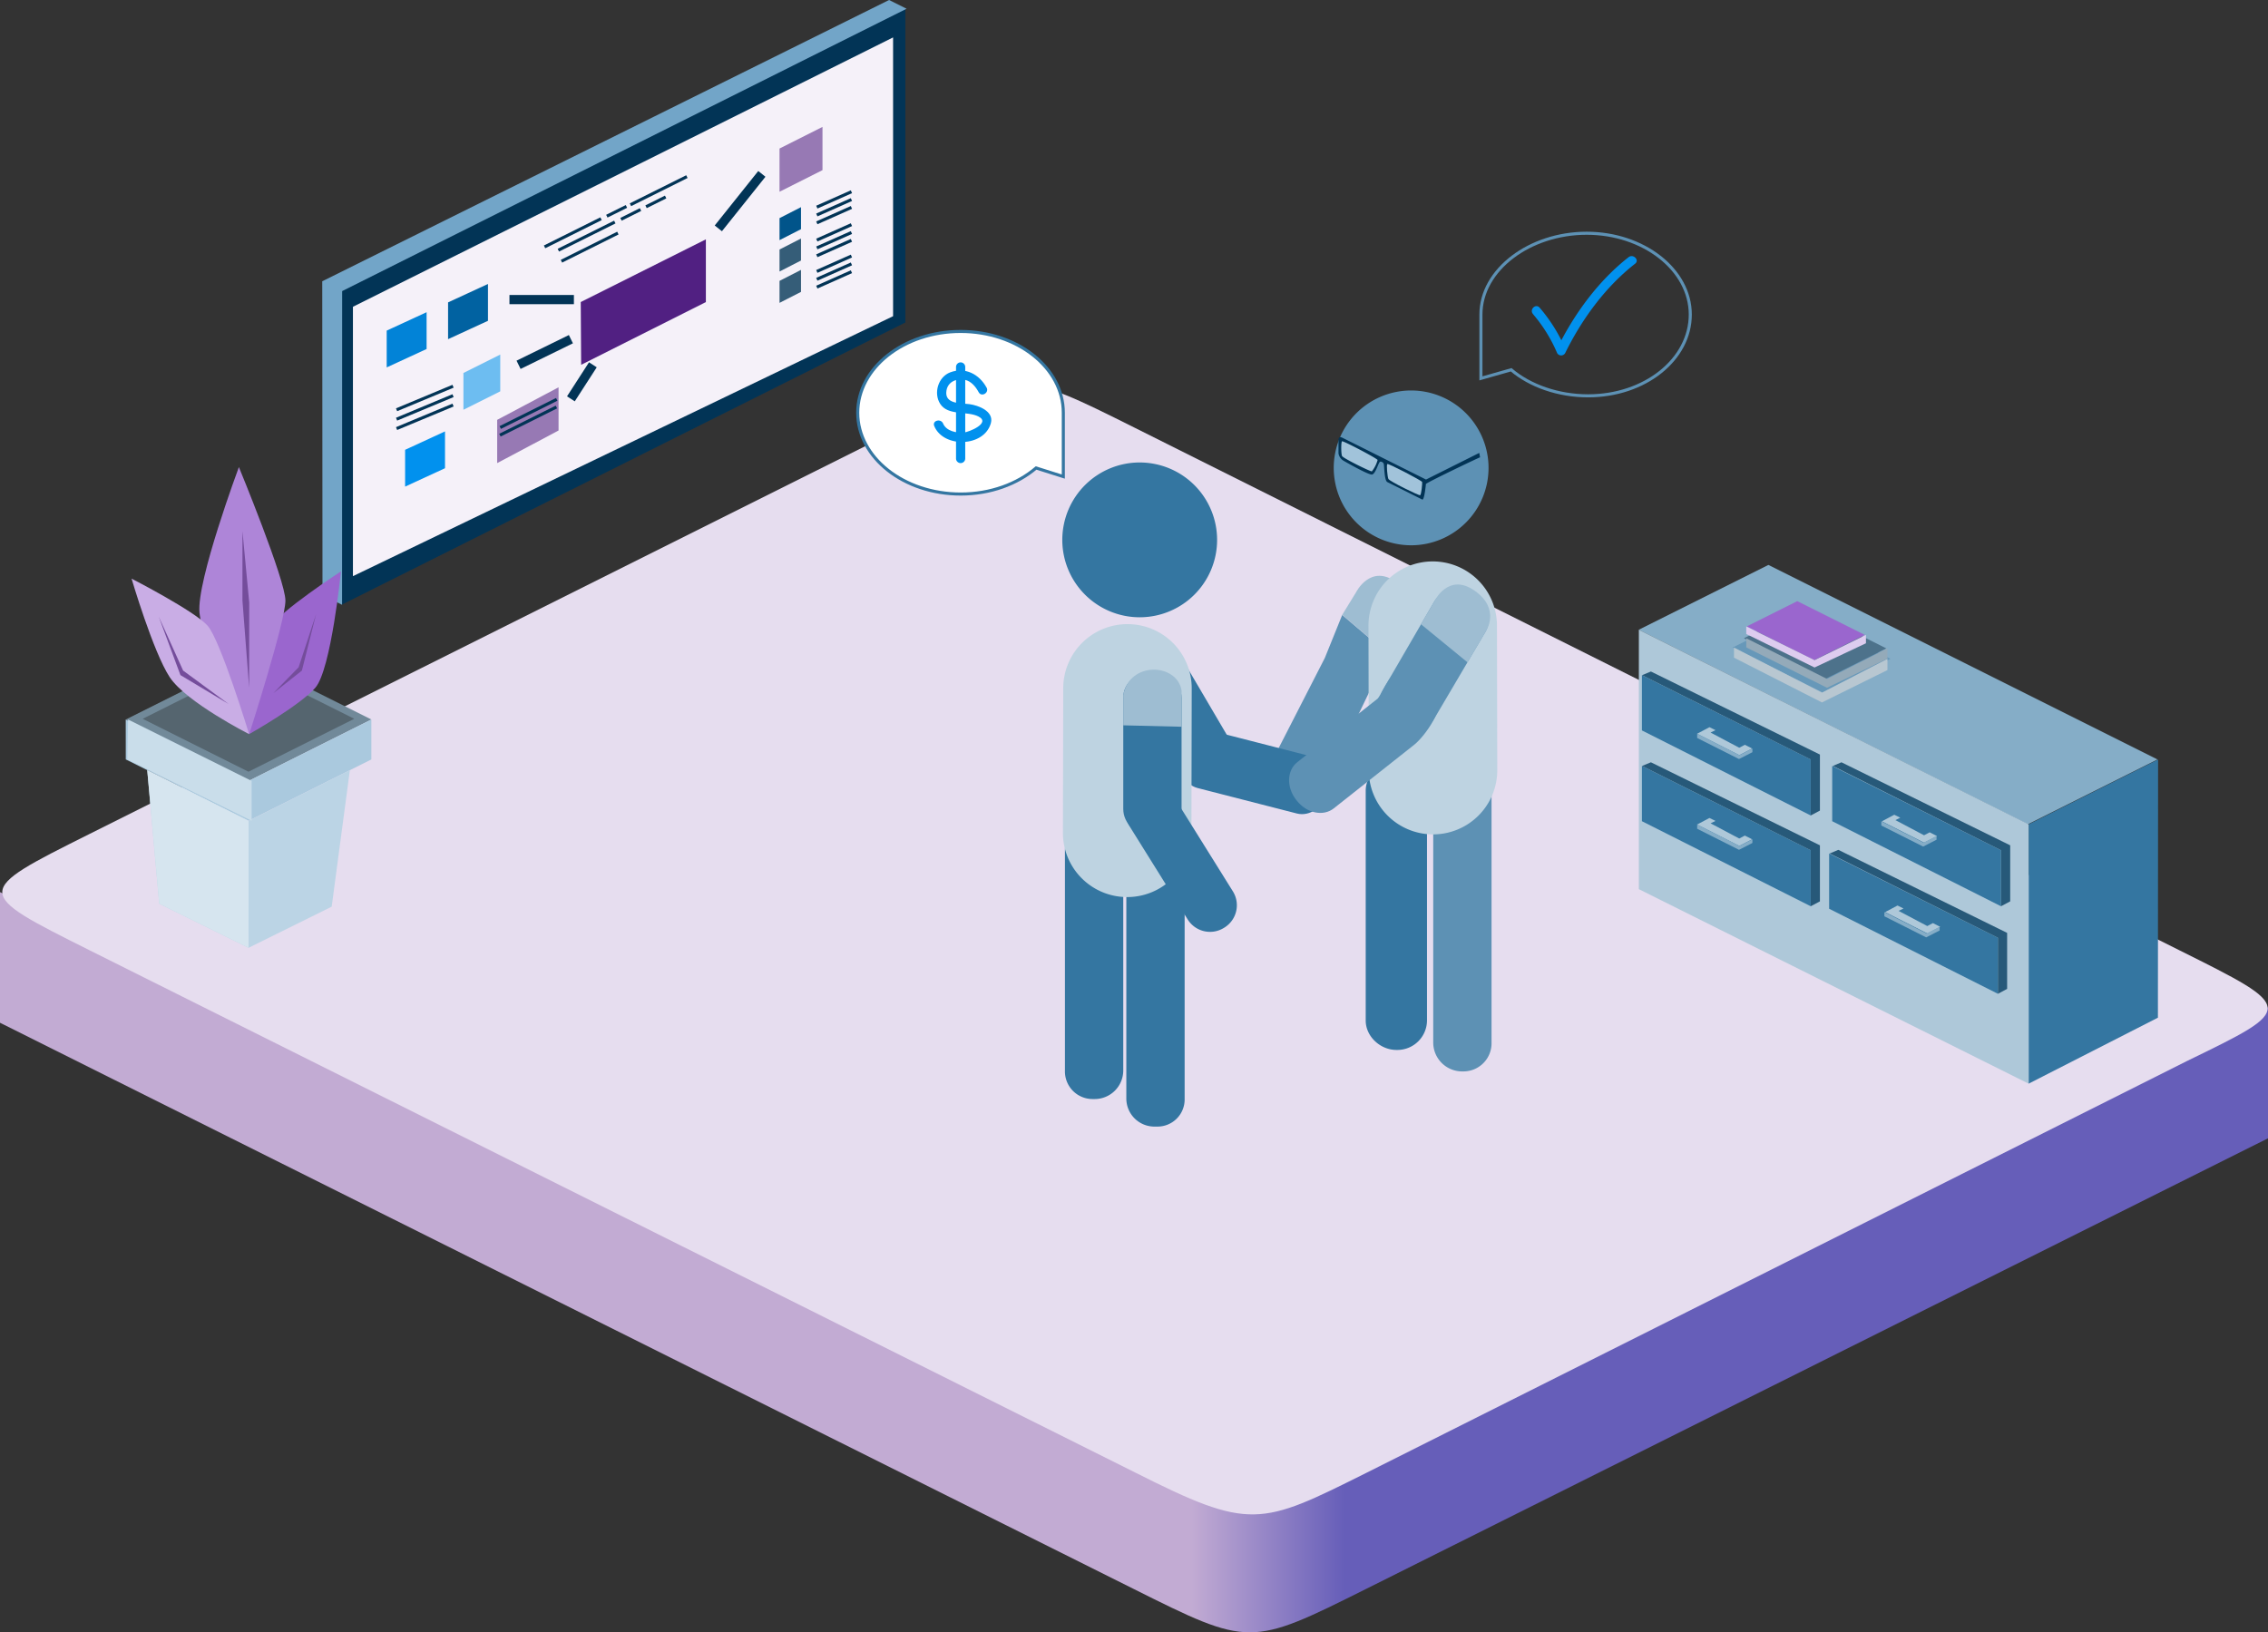 <svg xmlns="http://www.w3.org/2000/svg" xmlns:xlink="http://www.w3.org/1999/xlink" viewBox="0 0 739 531.89"><rect x="0" y="0" width="739" height="531.89" fill="#333333" stroke="none"/><defs><style>.cls-1{fill:url(#linear-gradient);}.cls-2{fill:#e6ddef;}.cls-3{fill:#023456;}.cls-4{fill:#f5f1f9;}.cls-5{fill:#72a5c8;}.cls-6{fill:#512082;}.cls-11,.cls-39,.cls-7{fill:none;}.cls-11,.cls-7{stroke:#023456;}.cls-11,.cls-39,.cls-40,.cls-7{stroke-miterlimit:10;}.cls-7{stroke-width:3px;}.cls-8{fill:#9779b4;}.cls-9{fill:#01548a;}.cls-10{fill:#355d78;}.cls-12{fill:#0162a1;}.cls-13{fill:#0283d7;}.cls-14{fill:#6dbdf1;}.cls-15{fill:#0191ee;}.cls-16{fill:#718999;}.cls-17{fill:#aac9de;}.cls-18{fill:#bbd4e5;}.cls-19{fill:#55656f;}.cls-20{fill:#9a66ce;}.cls-21{fill:#ae85d8;}.cls-22{fill:#c9ade5;}.cls-23{fill:#744d9b;}.cls-24{fill:#d6e5ef;}.cls-25{fill:#c9ddea;}.cls-26{fill:#85adc7;}.cls-27{fill:#3476a1;}.cls-28{fill:#aec8d9;}.cls-29{fill:#275979;}.cls-30{fill:#6798b9;}.cls-31{fill:#b8c7d1;}.cls-32{fill:#4d728b;}.cls-33{fill:#94aab9;}.cls-34{fill:#ddccef;}.cls-35{fill:#5d91b4;}.cls-36{fill:#bed3e1;}.cls-37{fill:#9ebdd2;}.cls-38{fill:#a1c3da;}.cls-39{stroke:#5d91b4;}.cls-40{fill:#fff;stroke:#3476a1;}</style><linearGradient id="linear-gradient" x1="1976.46" y1="411.29" x2="2308.96" y2="411.29" gradientTransform="translate(-1734.52)" gradientUnits="userSpaceOnUse"><stop offset="0.44" stop-color="#c2abd3"/><stop offset="0.59" stop-color="#665eb9"/></linearGradient></defs><title>escena-5</title><g id="Suelo"><g id="Suelo-2" data-name="Suelo"><path class="cls-1" d="M0,290.69v42.57L369.28,517.7c37.83,18.92,38.1,18.92,75.94,0L739,370.92V328.21l-331.82,165Z"/><path class="cls-2" d="M29.12,309.61c-37.83-18.92-37.83-18.92,0-37.84L294,139.35c37.83-18.92,37.83-18.92,75.67,0L710.18,309.67c37.83,18.86,37.83,18.86,2.54,36l-267.4,134.2c-34.73,17.36-37.83,18.91-75.51-.09Z"/></g></g><g id="Escenario"><g id="Pizarra"><polygon class="cls-3" points="295 105.08 111.27 197.07 111.2 94.85 295 2.85 295 105.08"/><polygon class="cls-4" points="291 103.03 115 187.74 115 99.96 291 12.19 291 103.03"/><polygon class="cls-5" points="295.4 2.85 289.69 0 105 91.65 105.08 193.9 111.46 197.07 111.49 94.85 295.4 2.85"/><polygon class="cls-6" points="230 98.43 189.36 118.87 189.23 98.42 230 77.99 230 98.43"/><line class="cls-7" x1="193.18" y1="118.87" x2="186.02" y2="129.96"/><line class="cls-7" x1="234.06" y1="74.41" x2="248.24" y2="56.66"/><polygon class="cls-8" points="268 55.44 254 62.48 254 48.4 268 41.35 268 55.44"/><polygon class="cls-9" points="261 74.67 254 78.25 254 71.08 261 67.5 261 74.67"/><polygon class="cls-10" points="261 84.89 254 88.47 254 81.3 261 77.72 261 84.89"/><polygon class="cls-10" points="261 95.11 254 98.69 254 91.52 261 87.94 261 95.11"/><line class="cls-11" x1="266.15" y1="67.49" x2="277.43" y2="62.48"/><line class="cls-11" x1="266.15" y1="70.05" x2="277.43" y2="65.03"/><line class="cls-11" x1="266.15" y1="72.61" x2="277.43" y2="67.59"/><line class="cls-11" x1="266.15" y1="78.23" x2="277.43" y2="73.21"/><line class="cls-11" x1="266.15" y1="80.78" x2="277.43" y2="75.77"/><line class="cls-11" x1="266.15" y1="83.34" x2="277.43" y2="78.32"/><line class="cls-11" x1="266.15" y1="88.45" x2="277.43" y2="83.43"/><line class="cls-11" x1="266.15" y1="91" x2="277.43" y2="85.99"/><line class="cls-11" x1="266.15" y1="93.56" x2="277.43" y2="88.54"/><polygon class="cls-12" points="159 104.53 146 110.52 146 98.53 159 92.53 159 104.53"/><polygon class="cls-13" points="139 113.72 126 119.72 126 107.73 139 101.73 139 113.72"/><polygon class="cls-14" points="163 127.52 151 133.52 151 121.53 163 115.53 163 127.52"/><polygon class="cls-15" points="145 152.57 132 158.56 132 146.57 145 140.57 145 152.57"/><polygon class="cls-8" points="182 126.2 162 136.81 162 150.9 182 140.28 182 126.2"/><line class="cls-7" x1="166" y1="97.62" x2="187" y2="97.62"/><line class="cls-7" x1="186.02" y1="110.52" x2="168.97" y2="118.87"/><line class="cls-11" x1="129.22" y1="133.52" x2="147.62" y2="125.85"/><path class="cls-11" d="M146.19,129"/><path class="cls-11" d="M130.42,136"/><path class="cls-11" d="M147,133.16"/><path class="cls-11" d="M130.17,140.39"/><line class="cls-11" x1="129.22" y1="136.59" x2="147.62" y2="128.92"/><line class="cls-11" x1="129.22" y1="139.65" x2="147.62" y2="131.99"/><line class="cls-11" x1="162.9" y1="141.79" x2="181.3" y2="132.62"/><line class="cls-11" x1="163" y1="139.3" x2="181.4" y2="130.13"/><line class="cls-11" x1="177.44" y1="80.44" x2="195.84" y2="71.27"/><line class="cls-11" x1="181.93" y1="81.52" x2="200.33" y2="72.35"/><line class="cls-11" x1="197.73" y1="70.44" x2="204.12" y2="67.26"/><line class="cls-11" x1="205.42" y1="66.72" x2="223.82" y2="57.55"/><line class="cls-11" x1="202.34" y1="71.46" x2="208.71" y2="68.28"/><line class="cls-11" x1="210.51" y1="67.37" x2="216.89" y2="64.19"/><line class="cls-11" x1="182.94" y1="85.12" x2="201.33" y2="75.95"/></g><g id="Maseta"><polygon class="cls-16" points="40.98 234.45 80.99 254.46 121 234.45 80.99 214.44 40.98 234.45"/><polygon class="cls-17" points="121 234.45 121 247.46 80.99 267.46 40.98 247.46 40.97 234.45 80.99 254.46 121 234.45"/><polygon class="cls-18" points="114 250.96 108.08 295.43 80.99 308.84 51.89 294.47 47.98 250.96 81 267.46 114 250.96"/><polygon class="cls-19" points="46.48 234.22 80.96 251.46 115.44 234.22 80.96 216.97 46.48 234.22"/><path class="cls-20" d="M81.17,239.22s16.4-9.21,21.57-15.11,8.36-37.93,8.36-37.93-20.23,13.19-22.61,17.89S81.17,239.22,81.17,239.22Z"/><path class="cls-21" d="M77.84,152.2S93,188.94,93,195.71s-11.8,43.51-11.8,43.51S66,209.94,65,199.63,77.84,152.2,77.84,152.2Z"/><path class="cls-22" d="M42.87,188.55S63.4,199.1,67.63,203.86s13.54,35.36,13.54,35.36-20.49-10.4-25.87-18.56S42.87,188.55,42.87,188.55Z"/><polygon class="cls-23" points="89.05 225.87 98.37 218.51 102.99 200.14 97.3 217.43 89.05 225.87"/><polygon class="cls-23" points="79 173.03 81.21 196.4 81.18 224.1 79 195.71 79 173.03"/><polygon class="cls-23" points="51.72 200.92 58.79 219.98 74.51 229.41 59.67 218.51 51.72 200.92"/><polygon class="cls-24" points="47.98 250.96 81 267.46 80.99 308.84 51.89 294.47 47.98 250.96"/><polygon class="cls-25" points="82 254.46 82 267.46 41.48 247.46 41.73 234.45 82 254.46"/></g><g id="Mueble"><polygon class="cls-26" points="533.96 205.21 660.74 268.6 703 247.47 576.22 184.08 533.96 205.21"/><polygon class="cls-27" points="661 353.11 703.13 331.61 703.19 247.47 661 268.6 661 353.11"/><polygon class="cls-28" points="534 289.73 661 353.11 661 268.6 534 205.21 534 289.73"/><polygon class="cls-27" points="597 267.59 652 295.3 652 277.05 597 249.58 597 267.59"/><polygon class="cls-29" points="597.21 249.58 600.01 248.39 655 275.45 655 293.71 652 295.3 652 277.05 597.21 249.58"/><polygon class="cls-28" points="617.23 265.48 613.2 267.62 626.95 274.58 631.14 272.42 628.75 271.21 626.93 272.17 617.59 267.23 619.18 266.45 617.23 265.48"/><polygon class="cls-26" points="631 272.42 626.77 274.58 613 267.62 613 268.99 626.63 275.85 631 273.62 631 272.42"/><polygon class="cls-27" points="535 238.01 590 265.72 590 247.47 535 220 535 238.01"/><polygon class="cls-29" points="535.04 220 537.93 218.81 593 245.87 593 264.13 590 265.72 590 247.47 535.04 220"/><polygon class="cls-28" points="557.01 236.95 552.98 239.09 566.73 246.06 570.92 243.9 568.53 242.69 566.71 243.65 557.37 238.7 558.97 237.92 557.01 236.95"/><polygon class="cls-26" points="571 243.9 566.77 246.06 553 239.09 553 240.47 566.63 247.33 571 245.1 571 243.9"/><polygon class="cls-27" points="596 296.11 651 323.83 651 305.57 596 278.11 596 296.11"/><polygon class="cls-29" points="596.18 278.11 599 276.92 654 303.98 654 322.23 651 323.83 651 305.57 596.18 278.11"/><polygon class="cls-28" points="618.28 295.06 614.25 297.2 628.01 304.16 632.19 302 629.81 300.79 627.98 301.75 618.64 296.81 620.24 296.03 618.28 295.06"/><polygon class="cls-26" points="632 302 627.77 304.16 614 297.2 614 298.57 627.63 305.44 632 303.2 632 302"/><polygon class="cls-27" points="535 267.59 590 295.3 590 277.05 535 249.58 535 267.59"/><polygon class="cls-29" points="535.04 249.58 537.93 248.39 593 275.45 593 293.71 590 295.3 590 277.05 535.04 249.58"/><polygon class="cls-28" points="557.01 266.53 552.98 268.67 566.73 275.64 570.92 273.48 568.53 272.27 566.71 273.23 557.37 268.28 558.97 267.5 557.01 266.53"/><polygon class="cls-26" points="571 273.48 566.77 275.64 553 268.67 553 270.05 566.63 276.91 571 274.68 571 273.48"/><g id="Libros"><polygon class="cls-30" points="564.56 211 593.95 225.69 615.99 214.67 586.6 199.97 564.56 211"/><polygon class="cls-31" points="565 211 565 214.3 593.67 228.89 615 218.34 615 214.67 593.67 225.69 565 211"/><polygon class="cls-32" points="568.23 207.97 594.75 221.23 614.64 211.28 588.13 198.02 568.23 207.97"/><polygon class="cls-33" points="569 207.97 569 210.95 595.31 224.11 615 214.6 615 211.28 595.31 221.23 569 207.97"/><polygon class="cls-20" points="569.15 204.12 591.13 215.11 607.61 206.87 585.63 195.88 569.15 204.12"/><polygon class="cls-34" points="569 204.12 569 206.59 591.25 217.5 608 209.61 608 206.87 591.25 215.11 569 204.12"/></g></g></g><g id="Personajes"><path id="Brazo_2" data-name="Brazo 2" class="cls-35" d="M431.68,214.39l5.66-14,14.93,12.71s-4.5,8.92-5.58,11.28l-13.87,28.74c-1.05,4.23-6,6.65-11,5.4l-.39-.09c-5-1.25-8.27-5.68-7.23-9.91Z"/><g id="Cliente"><path class="cls-27" d="M346.65,170.86a25.22,25.22,0,1,0,29.76-19.65A25.21,25.21,0,0,0,346.65,170.86Z"/><path class="cls-27" d="M376.89,274.12h-.41c-5.24,0-9.48,3.8-9.48,9V358a9.15,9.15,0,0,0,9.48,9.09h.41A8.84,8.84,0,0,0,386,358V283.16A8.8,8.8,0,0,0,376.89,274.12Z"/><path class="cls-27" d="M356.49,267.12h-.41c-5.24,0-9.08,4.68-9.08,9.92v71.81a9,9,0,0,0,9.08,9.27h.41a9.32,9.32,0,0,0,9.51-9.27V277C366,271.8,361.73,267.12,356.49,267.12Z"/><path class="cls-27" d="M400,239.88c2.2,3.73.32,8.91-4.19,11.57l-.35.21c-4.52,2.66-10,1.79-12.16-1.94L366.48,221.1c-2.2-3.73-.32-8.91,4.19-11.57l.35-.21c4.52-2.66,10-1.79,12.16,1.94Z"/><path class="cls-27" d="M390.22,256.78c-4.21-1.08-6.59-6-5.3-11.06l.1-.39c1.29-5,5.75-8.22,10-7.14l32.35,8.3c4.22,1.09,6.6,6,5.31,11.06l-.1.39c-1.29,5-5.75,8.22-10,7.14Z"/><path class="cls-36" d="M388.21,271.43a20.92,20.92,0,0,1-21,20.88h0a20.92,20.92,0,0,1-20.87-21l.1-47.06a20.93,20.93,0,0,1,21-20.88h0a20.92,20.92,0,0,1,20.87,21Z"/><path class="cls-27" d="M401.71,290.43a8.56,8.56,0,0,1-2.72,11.8l-.18.11a8.56,8.56,0,0,1-11.8-2.72l-19-30.46a8.56,8.56,0,0,1,2.72-11.8l.18-.11a8.56,8.56,0,0,1,11.8,2.72Z"/><path class="cls-27" d="M385,263.61c0,4.73-4.68,8.51-9.41,8.51h-.67c-4.73,0-8.92-3.78-8.92-8.51V227.34c0-4.73,4.19-8.22,8.92-8.22h.67c4.73,0,9.41,3.49,9.41,8.22Z"/><path class="cls-37" d="M366,226.5v9.85l19,.46V225C383.51,216,368,215.41,366,226.5Z"/></g><g id="Ceo"><path class="cls-37" d="M455.07,189.75c-8.53-6.23-13.21,3.24-13.21,3.24l-4.52,7.35,14.93,12.71,6.1-9.91S463.59,196,455.07,189.75Z"/><path class="cls-35" d="M484.51,147.4a25.22,25.22,0,1,1-29.76-19.65A25.22,25.22,0,0,1,484.51,147.4Z"/><path class="cls-27" d="M455.43,248.12H455c-5.24,0-10,4.3-10,9.54v74.87c0,5.24,4.79,9.59,10,9.59h.4a9.65,9.65,0,0,0,9.57-9.59V257.66A9.6,9.6,0,0,0,455.43,248.12Z"/><path class="cls-35" d="M486,257.66a9.25,9.25,0,0,0-9.15-9.54h-.4a9.5,9.5,0,0,0-9.45,9.54v40.19c0,.27,0,.55,0,.82s0,.54,0,.81v40.19a9.42,9.42,0,0,0,9.45,9.45h.4a9.17,9.17,0,0,0,9.15-9.45V299.48c0-.27,0-.54,0-.81s0-.55,0-.82Z"/><path class="cls-36" d="M446,251a20.93,20.93,0,0,0,21,20.88h0a20.92,20.92,0,0,0,20.87-21l-.1-47.07a20.92,20.92,0,0,0-21-20.87h0a20.92,20.92,0,0,0-20.87,21Z"/><path class="cls-35" d="M450.58,224.85c-2.2,3.73-.41,8.64,4.11,11.3l.35.21c4.51,2.66,10,1.79,12.15-1.94l16.87-28.62c2.2-3.73.32-8.91-4.2-11.57l-.35-.21c-4.51-2.66-9.95-1.79-12.15,1.94Z"/><path class="cls-35" d="M460.8,242.68c3.42-2.7,10.53-12.46,7.31-16.53L457.27,220c-3.22-4.06-6.67,5.68-8.37,7.64l-26.2,20.72c-3.41,2.7-3.57,8.19-.36,12.26l.25.32c3.22,4.06,8.6,5.17,12,2.47Z"/><path class="cls-3" d="M482,147.58l-17.35,8.68-27.14-13.57c-.84-.42-1.38-.38-1.38.71s0,3.47,0,4.31a3.4,3.4,0,0,0,1.66,2.43s8.34,4.83,9.33,4.48c1.24-.44,2-4,2.61-4.2a1.17,1.17,0,0,1,1.15.72c.19.73.16,5.44,1.16,5.94l11.31,5.66c.75.65,1.27-5.05,1.27-5.05.87-.76,16.84-8.4,17.64-8.68"/><path class="cls-38" d="M447,153.59c-.39.14-9.37-4.27-9.71-5s-.35-4.58,0-4.8,11.5,5.62,11.58,6.1A10.08,10.08,0,0,1,447,153.59Z"/><path class="cls-38" d="M462.72,161.37c-.39.14-10-4.56-10.33-5.31s-.68-4.65-.34-4.87,11.26,5.41,11.34,5.88S463.12,161.24,462.72,161.37Z"/><path class="cls-37" d="M480.5,192.48c-8.64-6.07-13.14,3.48-13.14,3.48L463,203.4l15.18,12.43,5.91-10S489.14,198.55,480.5,192.48Z"/></g><path class="cls-39" d="M517,76c-18.52,0-34.46,11.86-34.46,26.49v20.8l9.86-2.8c6.12,5.22,15.34,8.49,25.06,8.49,18.52,0,33.3-11.86,33.3-26.49S535.48,76,517,76Z"/><path class="cls-15" d="M499.51,102.35a49.07,49.07,0,0,1,7.88,12.73,1.51,1.51,0,0,0,2.59,0c5.39-11,13.11-21.6,22.8-29.15,1.53-1.19-.61-3.3-2.12-2.13-9.85,7.69-17.79,18.56-23.27,29.76H510a51.66,51.66,0,0,0-8.35-13.33c-1.3-1.44-3.42.69-2.12,2.12Z"/><path class="cls-40" d="M313,108c18.52,0,33.47,11.86,33.47,26.49v20.8l-8.87-2.8c-6.13,5.22-14.85,8.49-24.57,8.49-18.52,0-33.55-11.86-33.55-26.49S294.51,108,313,108Z"/><path class="cls-15" d="M311.51,119.58V149.4a1.5,1.5,0,0,0,3,0V119.58a1.5,1.5,0,0,0-3,0Z"/><path class="cls-15" d="M321.47,126.31c-2.4-4.41-7-6.77-11.81-5-4,1.49-5.53,6.81-3.32,10.27,2.55,4,8.81,2.24,12.49,4.14,4.13,2.13-3.15,5.1-4.85,5.23-2.36.18-5.66-.5-6.68-2.93-.73-1.76-3.63-1-2.89.8,3,7.28,16.36,6.91,18.47-1,1-3.84-4.13-5.74-6.95-6.12s-8.33.08-7.53-4.48c.51-2.93,3.41-4,6.06-3.43,2,.43,3.49,2.26,4.42,4s3.51.19,2.59-1.51Z"/></g></svg>